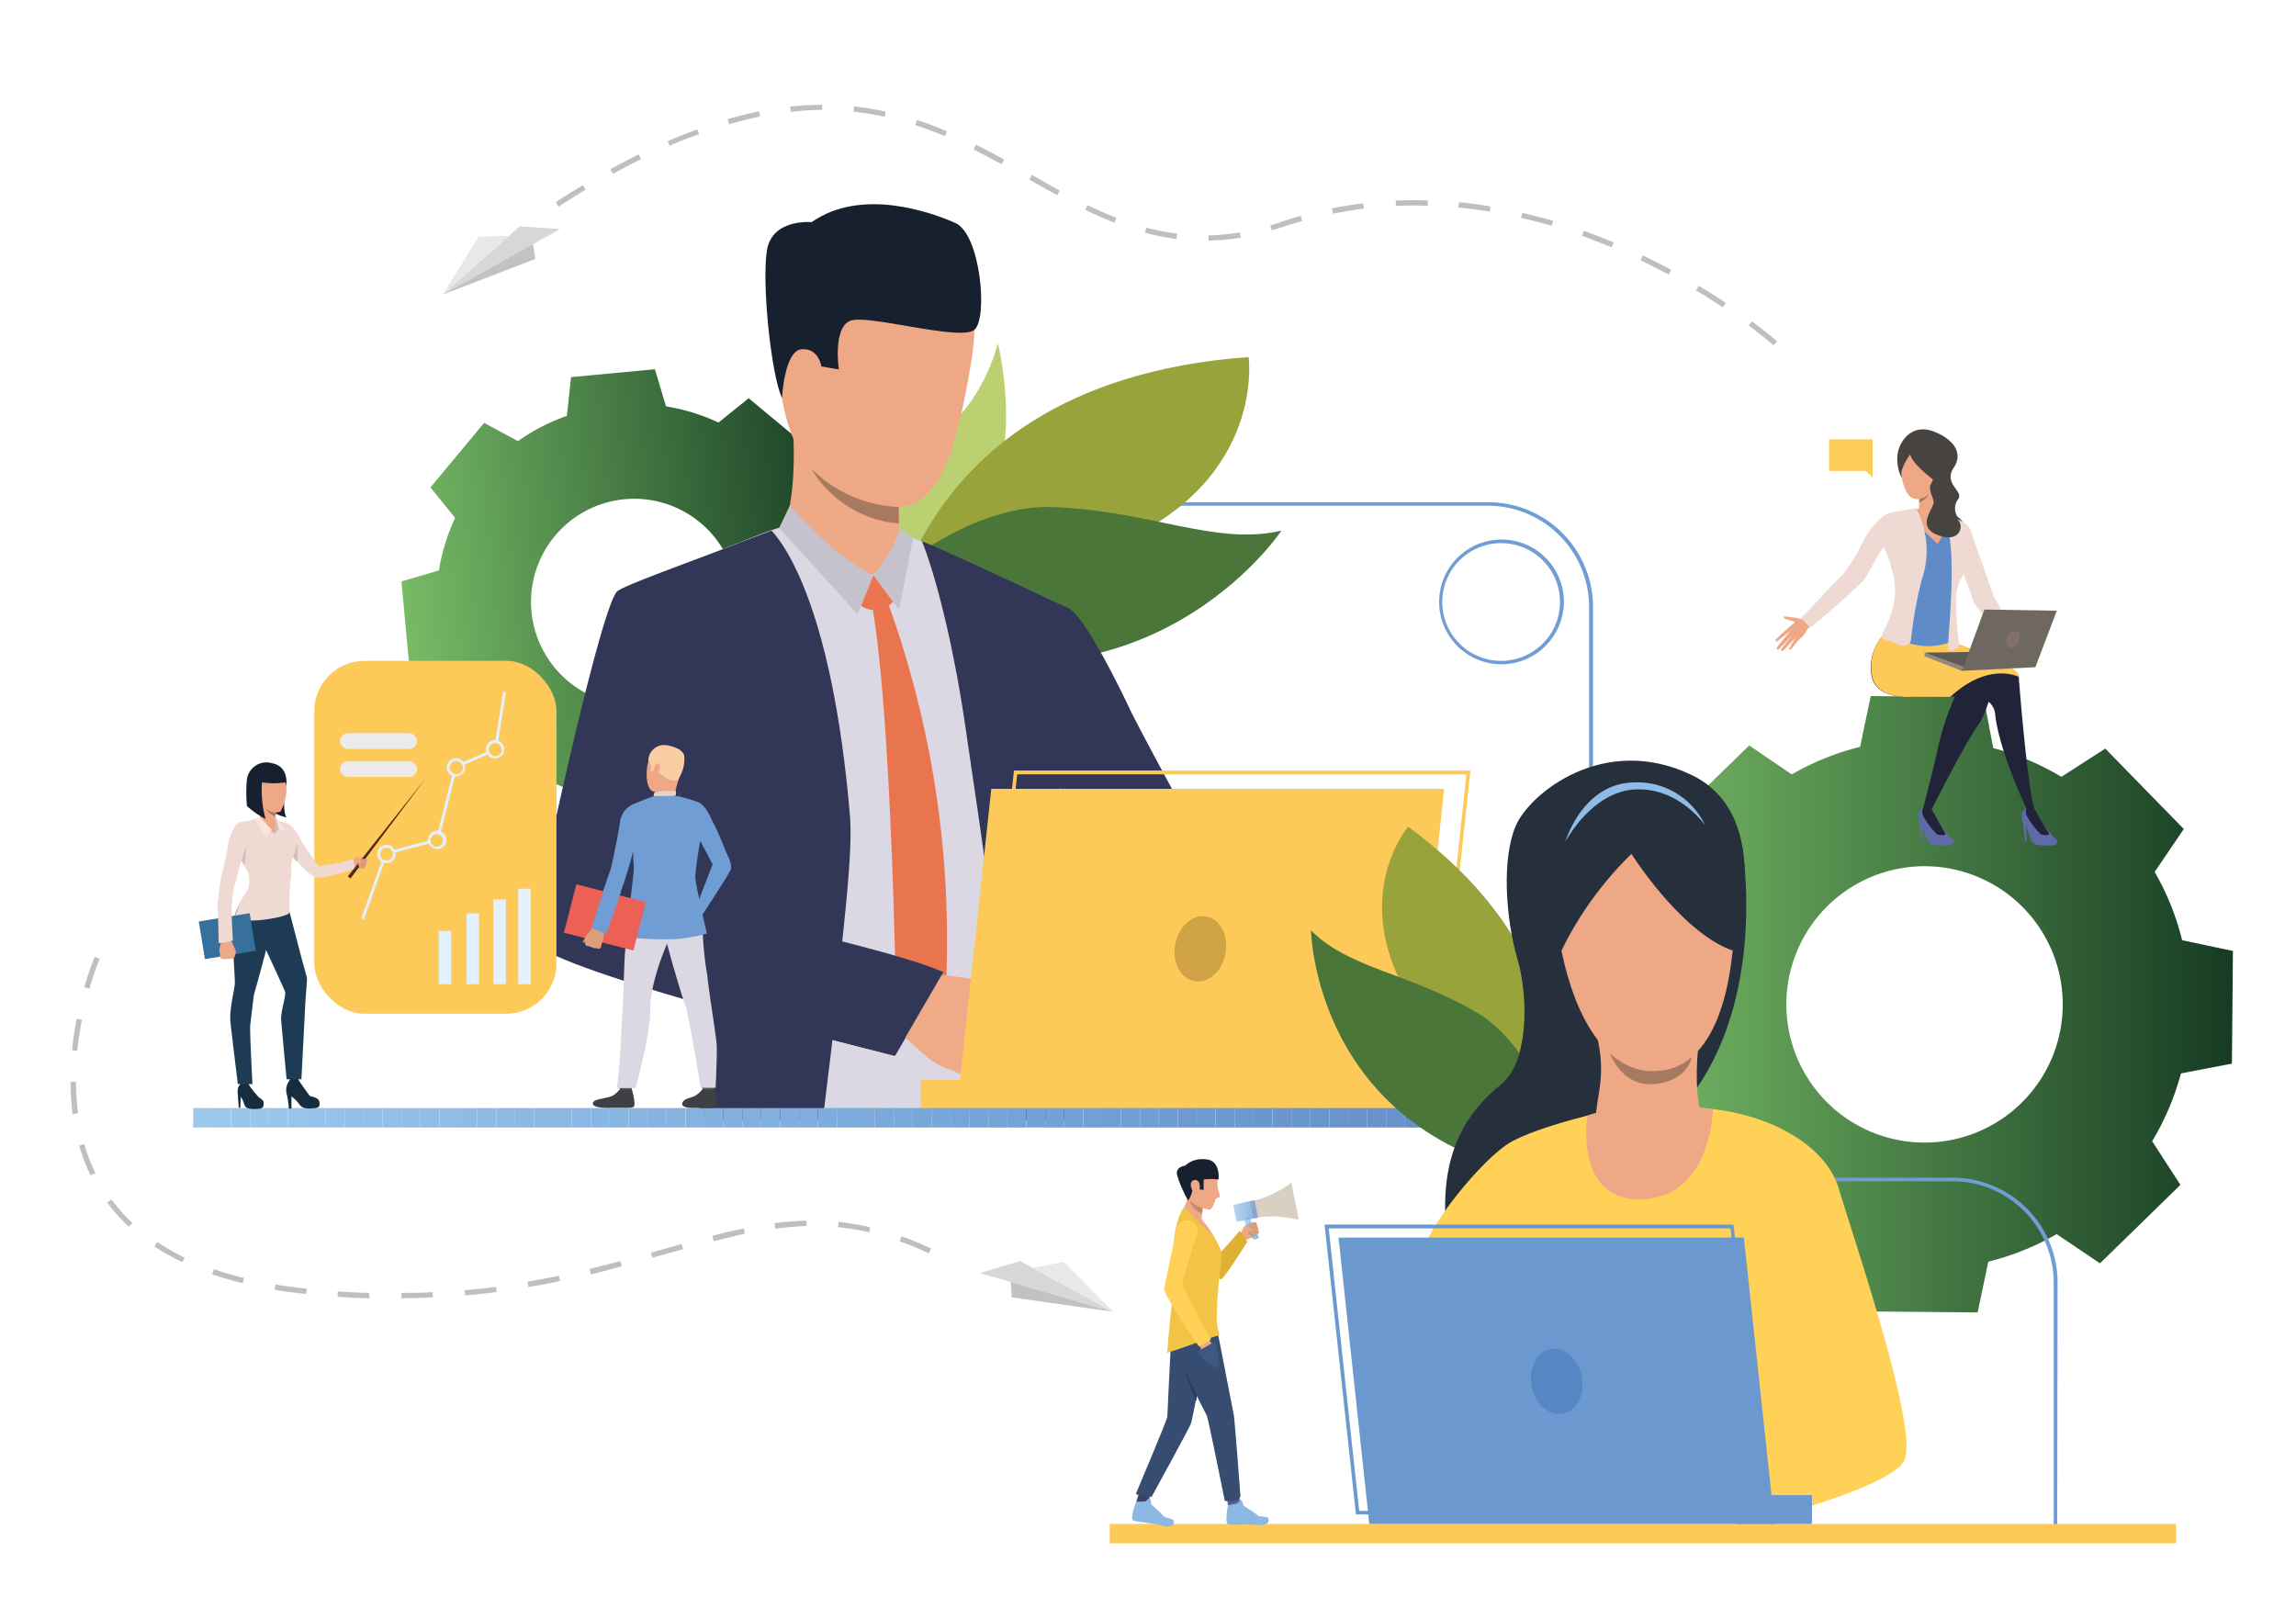 <svg  id="Capa_1" data-name="Capa 1" xmlns="http://www.w3.org/2000/svg" xmlns:xlink="http://www.w3.org/1999/xlink" viewBox="0 0 292.58 206.27"><defs><style>.cls-1{fill:none;}.cls-2{fill:url(#linear-gradient);}.cls-3{fill:url(#linear-gradient-2);}.cls-4{fill:#709dd3;}.cls-5{fill:#bbd071;}.cls-6{fill:#98a43b;}.cls-7{fill:#4a763a;}.cls-8{fill:#dbd8e3;}.cls-9{fill:#323657;}.cls-10{fill:#eea987;}.cls-11{fill:#e9754e;}.cls-12{fill:#c5c2cd;}.cls-13{fill:#efaa88;}.cls-14{fill:#eea886;}.cls-15{fill:#17202e;}.cls-16{fill:#a77961;}.cls-17{fill:#5ba3da;}.cls-18{fill:#fdc958;}.cls-19{clip-path:url(#clip-path);}.cls-20{fill:#9cc8ec;}.cls-21{fill:#9bc7ec;}.cls-22{fill:#9ac6eb;}.cls-23{fill:#99c5eb;}.cls-24{fill:#98c4ea;}.cls-25{fill:#96c2e9;}.cls-26{fill:#95c2e9;}.cls-27{fill:#94c0e8;}.cls-28{fill:#93bfe8;}.cls-29{fill:#92bfe7;}.cls-30{fill:#91bde6;}.cls-31{fill:#90bde7;}.cls-32{fill:#90bde6;}.cls-33{fill:#8fbce6;}.cls-34{fill:#8ebbe5;}.cls-35{fill:#8dbbe5;}.cls-36{fill:#8cb9e4;}.cls-37{fill:#8bb8e3;}.cls-38{fill:#8ab7e3;}.cls-39{fill:#89b6e3;}.cls-40{fill:#88b6e2;}.cls-41{fill:#87b4e1;}.cls-42{fill:#87b3e1;}.cls-43{fill:#86b3e0;}.cls-44{fill:#85b2e0;}.cls-45{fill:#84b1e0;}.cls-46{fill:#83b0df;}.cls-47{fill:#82afde;}.cls-48{fill:#82b0df;}.cls-49{fill:#81aede;}.cls-50{fill:#80addd;}.cls-51{fill:#7eacdd;}.cls-52{fill:#7caadc;}.cls-53{fill:#7baadb;}.cls-54{fill:#7aa8db;}.cls-55{fill:#79a8da;}.cls-56{fill:#79a6d9;}.cls-57{fill:#78a7d9;}.cls-58{fill:#77a5d9;}.cls-59{fill:#76a4d8;}.cls-60{fill:#75a3d7;}.cls-61{fill:#75a2d7;}.cls-62{fill:#74a2d7;}.cls-63{fill:#74a1d6;}.cls-64{fill:#73a0d5;}.cls-65{fill:#729fd5;}.cls-66{fill:#719fd5;}.cls-67{fill:#719ed4;}.cls-68{fill:#6f9cd3;}.cls-69{fill:#6e9ad2;}.cls-70{fill:#6d9ad2;}.cls-71{fill:#6c99d1;}.cls-72{fill:#6b97d0;}.cls-73{fill:#6b96cf;}.cls-74{fill:#6996cf;}.cls-75{fill:#6895ce;}.cls-76{fill:#6994ce;}.cls-77{fill:#6893cd;}.cls-78{fill:#6792cc;}.cls-79{fill:#6690cb;}.cls-80{fill:#cfa346;}.cls-81{fill:#616aa9;}.cls-82{fill:#212338;}.cls-83{fill:#464341;}.cls-84{fill:#e94847;}.cls-85{fill:#5f8cc9;}.cls-86{fill:#5f5954;}.cls-87{fill:#918880;}.cls-88{fill:#eedad3;}.cls-89{fill:#6f6861;}.cls-90{fill:#817167;}.cls-91{fill:#fdcb58;}.cls-92{fill:#d08d6c;}.cls-93{fill:#3c3f66;}.cls-94{fill:#565d96;}.cls-95{fill:#364c70;}.cls-96{fill:#deb134;}.cls-97{fill:#f2c344;}.cls-98{fill:#d9d0c4;}.cls-99{fill:#ffd257;}.cls-100{fill:#3d5881;}.cls-101{fill:#c58b71;}.cls-102{clip-path:url(#clip-path-2);}.cls-103{fill:#db9c7c;}.cls-104{clip-path:url(#clip-path-3);}.cls-105{fill:#293b57;}.cls-106{fill:#e4f1fc;}.cls-107{fill:#ebebeb;}.cls-108{fill:#162d40;}.cls-109{fill:#1d3b54;}.cls-110{fill:#d2c1bb;}.cls-111{fill:#fbe6de;}.cls-112{fill:#54281a;}.cls-113{fill:#376f9d;}.cls-114{fill:#5d554e;}.cls-115{fill:#3d4145;}.cls-116{fill:#fbcda3;}.cls-117{fill:#e3d3cc;}.cls-118{fill:#ec6055;}.cls-119{fill:#ca8463;}.cls-120{fill:#de9e7e;}.cls-121{fill:#262f3c;}.cls-122{fill:#6c98d0;}.cls-123{fill:#5786c5;}.cls-124{fill:#c1bebc;}.cls-125{fill:#d6d7d7;}.cls-126{fill:#e9e8e8;}.cls-127{fill:#c3c2c2;}</style><linearGradient id="linear-gradient" x1="205.95" y1="128.01" x2="284.54" y2="128.01" gradientUnits="userSpaceOnUse"><stop offset="0" stop-color="#78bc66"/><stop offset="1" stop-color="#163b23"/></linearGradient><linearGradient id="linear-gradient-2" x1="-174.87" y1="820.48" x2="-116.19" y2="820.48" gradientTransform="matrix(0.99, -0.1, 0.1, 0.99, 141.74, -754.38)" xlink:href="#linear-gradient"/><clipPath id="clip-path"><rect class="cls-1" x="24.62" y="141.21" width="156.84" height="2.48"/></clipPath><clipPath id="clip-path-2"><path class="cls-1" d="M160.14,157.86l.28-.13-1.24-2.61-.69.32,1,2.22A.42.42,0,0,0,160.14,157.86Z"/></clipPath><clipPath id="clip-path-3"><polygon class="cls-1" points="157.58 155.69 160.3 155.18 159.86 152.95 157.16 153.57 157.58 155.69"/></clipPath></defs><path class="cls-2" d="M274.25,145.44a33.94,33.94,0,0,0,3.67-8.64l6.49-1.25.07-7.18.06-7.18-6.47-1.37a33.4,33.4,0,0,0-3.5-8.7l3.71-5.47-5-5.12-5-5.13L262.68,99A33.25,33.25,0,0,0,254,95.34l-1.24-6.5-7.19-.06-7.18-.07-1.36,6.47a33.71,33.71,0,0,0-8.71,3.51L222.9,95l-5.13,5-5.13,5,3.61,5.53a33.94,33.94,0,0,0-3.67,8.64l-6.49,1.25-.07,7.18-.07,7.18,6.47,1.37a33.78,33.78,0,0,0,3.51,8.7l-3.71,5.47,5,5.12,5,5.13,5.54-3.61a33.25,33.25,0,0,0,8.64,3.67l1.24,6.5,7.18.06,7.19.07,1.36-6.47a33.71,33.71,0,0,0,8.71-3.51L267.6,161l5.13-5,5.12-5Zm-41.57-5.1a17.61,17.61,0,1,1,24.9.23A17.61,17.61,0,0,1,232.68,140.34Z"/><path class="cls-3" d="M103.69,87.45a25.23,25.23,0,0,0,2.07-6.7l4.72-1.42L110,74l-.5-5.34-4.91-.52a25.42,25.42,0,0,0-3.27-6.2l2.34-4.34-4.13-3.42-4.13-3.43-3.84,3.1a25.14,25.14,0,0,0-6.69-2.06l-1.42-4.73-5.34.5-5.34.5L72.24,53A25,25,0,0,0,66,56.22L61.7,53.89,58.27,58l-3.42,4.12L58,66a25.23,25.23,0,0,0-2.07,6.7L51.16,74.1l.49,5.34.5,5.34,4.91.52a25.42,25.42,0,0,0,3.27,6.2L58,95.84l4.13,3.42,4.13,3.43,3.84-3.1a25.14,25.14,0,0,0,6.69,2.06l1.42,4.73,5.34-.5,5.34-.5.52-4.91a24.75,24.75,0,0,0,6.2-3.27L100,99.54l3.42-4.13,3.42-4.13Zm-31.26-.61a13.15,13.15,0,1,1,18.51-1.73A13.15,13.15,0,0,1,72.43,86.84Z"/><path class="cls-4" d="M262.15,195.45h-.45v-32a12.92,12.92,0,0,0-12.91-12.91H215.87a13.39,13.39,0,0,1-13.37-13.36V77.36a12.92,12.92,0,0,0-12.91-12.91H105.64V64h84A13.37,13.37,0,0,1,203,77.36v59.82a12.93,12.93,0,0,0,12.92,12.91h32.92a13.37,13.37,0,0,1,13.36,13.36Z"/><path class="cls-5" d="M127.16,43.73S132.24,64,120,69.49s-9.86-4.59-9.86-4.59-5-1.39,8.61-9.11C125.21,52.15,127.16,43.73,127.16,43.73Z"/><path class="cls-6" d="M159.11,45.5s2.5,17.63-20.59,25.26-26.37,17.29-26.37,17.29S111.46,49,159.11,45.5Z"/><path class="cls-7" d="M112,80.87c-6.84-2.62,9.43-16.63,21.93-16.25s21,5,29.36,3C163.33,67.67,145.75,93.73,112,80.87Z"/><path class="cls-8" d="M135,92.57q.6-8,.83-14.93c-1.29-.68-2.83-1.47-4.06-2.06-3.82-1.82-9.15-4.27-12.56-5.84-2-.91-4-1.59-4-1.59s-13.65-1.3-14.76-1.23a34.15,34.15,0,0,0-4.3,1.46C91.39,70.22,82.06,74,80.57,75c-2.18,1.56-10,39.79-10.18,42.38S81,123.38,91,126c0,3.87-.08,9.3-.17,14.26,0,.85,0,1.68,0,2.48h43.8c-.06-.85-.11-1.69-.15-2.48,0-.11,0-.21,0-.31-.16-3.36-.82-9.37-.65-15.23,0,0-.11-6.17.51-8.83C134.33,104.19,135,92.57,135,92.57ZM79.51,115.05c.07-5,6.7-14.24,6.7-14.24a1.63,1.63,0,0,1,.31-.11l.34,0,1-1c.25.88,2.44,13.39,3,20.66C84.65,119.12,79.47,117.42,79.51,115.05Z"/><path class="cls-9" d="M135.85,140.29c-.28-2.08-.56-4.15-.8-6.18,0,0,0,0,0,0-.08-.67-.16-1.34-.23-2a.37.37,0,0,1,0-.11c-.32-2.79-.59-5.47-.78-7.93a24.62,24.62,0,0,1,.24-5.51C135,106,135.4,92.75,135.4,92.75c.4-5.42.63-10.48.79-15.2,0,0-17.15-8.1-18.7-8.56,0,0,3.25,7.63,5.69,24.7.94,6.55,2.67,17.59,3.93,28.85h0c.69,6.08,2,12.27,2.94,17.75.15.85.29,1.67.42,2.48h5.74Z"/><path class="cls-9" d="M107.31,120.13c.68-6.35,1.29-12.68,1-16.15-2.36-27.89-9-35.28-10-36.36-.75.29-3.61,1.36-4.44,1.69-4.58,1.81-13.91,5.11-15.16,6-2.18,1.56-10.77,41.64-11,44.23-.18,1.75,11,5.41,22.48,8.68-.11,3.14.19,7.56-.85,12.18a10.18,10.18,0,0,0-.5,2.43l16-.07.3-2.48c.3-2.49.62-5,.94-7.76,4.78,1.24,8,2,8,2s4.49-7.59,5.8-10.67C120,123.37,114.24,122,107.31,120.13Zm-20.62-9.6c-.15-5.71-.13-9.7-.13-9.7a129.48,129.48,0,0,1,2,13.11C86.28,112.77,86.72,111.68,86.69,110.53Z"/><path class="cls-10" d="M99.81,67.35s1.74-3.28,1.26-12.59c-.14-2.58,13.55,6.12,13.55,6.12s0,.89-.07,2.09c0,.5,0,1,0,1.61V65c0,.26,0,.51,0,.76s0,.62,0,.92,0,.65.07.94a8.43,8.43,0,0,0,.5,1.83C115.77,70.94,104.94,71,99.81,67.35Z"/><path class="cls-11" d="M111.29,73.28l2.52,3.39a3.06,3.06,0,0,1-4.1.52Z"/><path class="cls-11" d="M113.14,76.8a126.2,126.2,0,0,1,7.27,51.25l-2.92,5.29-3.29-4.5s-.53-38.08-3.15-52.13Z"/><path class="cls-10" d="M114,70.12l-2.7,3.16s-4.34-.84-5.61-3.11S114,70.12,114,70.12Z"/><path class="cls-12" d="M114.61,67.35s-.32,2.41-3.32,5.93l3.28,4.41,1.78-9.15Z"/><path class="cls-12" d="M100.64,64.45s6.26,7.09,10.65,8.83l-2,5-10-11Z"/><path class="cls-9" d="M165.08,128.6s-8.32-8.07-13.78-9.41c-2.52-.62-5.85-4.11-9-8.2-1.05-1.35-2.07-2.76-3-4.16h0c-3.87-5.59-6.91-10.95-6.91-10.95s-11.45-13.42-2.26-19.4c0,0,3.94-.09,6.1,1.08s6.95,11.1,7.76,12.85,9.5,18,10.09,18.37a23.5,23.5,0,0,0,5,3.58c4.26,2.3,11,9,11,9Z"/><path class="cls-13" d="M125.14,137.94a5.25,5.25,0,0,1-1.66-.32s-.87-.56-1.51-.91a5,5,0,0,0-.51-.26,9.7,9.7,0,0,1-2.8-1.33C117.57,134.28,114,131,114,131l2.31-3.55,1.06-3.51s8.32.83,9.43,1.49c.1.07.21.13.3.2a12.54,12.54,0,0,1,1.7,1.9c.15.15,1.6,1.7,1.52,2.33a2.08,2.08,0,0,1-1.08,1.7,5,5,0,0,1-1.17,2.45,3.07,3.07,0,0,1-1.59,2.21S126.08,137.75,125.14,137.94Z"/><path class="cls-14" d="M111.9,30.72s15-3.62,11.86,15.41S117,66.7,107.83,62.91s-8.52-16-9.06-21.92S107.09,31,111.9,30.72Z"/><path class="cls-14" d="M104,43.9c-.22-1.67-3.54-2.24-3.77.28s1.6,6.89,2.85,6.44S104.31,46.21,104,43.9Z"/><path class="cls-15" d="M99.65,50.71s.3-6,2.48-6.2,2.55,2.19,2.55,2.19l2.21.38s-.77-5.23,1.4-6.18,14.17,2.68,15.9,1.11.74-12.18-2.44-13.59-12-4.54-18.32-.11c0,0-5-.49-5.69,3.55S98.24,47.74,99.65,50.71Z"/><path class="cls-9" d="M120.21,123.89,114,134.56s-16.44-4.23-20.27-5.31l8.76-10.44S115.42,121.76,120.21,123.89Z"/><path class="cls-16" d="M114.57,66.72h0a14.38,14.38,0,0,1-11.19-7,16.7,16.7,0,0,0,11.14,4.89V65c0,.26,0,.51,0,.76S114.55,66.42,114.57,66.72Z"/><path class="cls-17" d="M225.9,161.29a2.47,2.47,0,0,0-1.93-1,2.45,2.45,0,0,0-2.36,1.66h0a2.69,2.69,0,0,0-.13.76,2.53,2.53,0,0,0,.15.87,2.46,2.46,0,0,0,.8,1.1,2.41,2.41,0,0,0,1.28.5h.36a2.73,2.73,0,0,0,.7-.15,2.45,2.45,0,0,0,1.13-3.78Zm-1.34,3.21h0a1.78,1.78,0,0,1-.52.1h-.13a2.09,2.09,0,0,1-.5-.08,1.9,1.9,0,0,1-.6-.31,1.37,1.37,0,0,1-.18-.16,1.79,1.79,0,0,1-.53-1.32,2.33,2.33,0,0,1,0-.38c0-.06,0-.12.05-.18a1.85,1.85,0,0,1,3.21-.53,1.81,1.81,0,0,1,.37,1.14A1.85,1.85,0,0,1,224.56,164.5Z"/><path class="cls-14" d="M131.87,115.13c9.35,9.62,21.69,21.73,21.69,21.73l4.83-9.16s-11-12.85-18.4-21.43A15.61,15.61,0,0,0,131.87,115.13Z"/><path class="cls-14" d="M126.1,128.06a28,28,0,0,1,3.18,1.76c.65.54,3.31,2.53,4,3s-1,1.81-5.73-.26S126.1,128.06,126.1,128.06Z"/><polygon class="cls-18" points="126.32 100.53 121.94 141.3 179.65 141.3 184.03 100.53 126.32 100.53"/><path class="cls-18" d="M182.94,139.42H124.78l4.43-41.22h58.17ZM125.28,139h57.26l4.33-40.32H129.62Z"/><rect class="cls-18" x="117.35" y="137.63" width="9.64" height="3.67" transform="translate(244.33 278.93) rotate(180)"/><g class="cls-19"><rect class="cls-20" x="24.62" y="141.21" width="2.41" height="2.48"/><rect class="cls-21" x="27.03" y="141.21" width="2.41" height="2.48"/><rect class="cls-22" x="29.45" y="141.21" width="2.41" height="2.48"/><rect class="cls-22" x="31.86" y="141.21" width="2.41" height="2.48"/><rect class="cls-23" x="34.27" y="141.21" width="2.41" height="2.48"/><rect class="cls-24" x="36.68" y="141.21" width="2.41" height="2.48"/><rect class="cls-25" x="39.1" y="141.21" width="2.41" height="2.48"/><rect class="cls-26" x="41.51" y="141.21" width="2.41" height="2.48"/><rect class="cls-27" x="43.92" y="141.21" width="2.41" height="2.48"/><rect class="cls-28" x="46.34" y="141.21" width="2.41" height="2.48"/><rect class="cls-29" x="48.75" y="141.21" width="2.41" height="2.48"/><rect class="cls-30" x="51.16" y="141.21" width="2.41" height="2.48"/><rect class="cls-31" x="53.57" y="141.21" width="2.41" height="2.48"/><rect class="cls-32" x="55.99" y="141.21" width="2.41" height="2.48"/><rect class="cls-33" x="58.4" y="141.21" width="2.41" height="2.48"/><rect class="cls-34" x="60.81" y="141.21" width="2.41" height="2.48"/><rect class="cls-35" x="63.23" y="141.21" width="2.41" height="2.48"/><rect class="cls-36" x="65.64" y="141.21" width="2.41" height="2.48"/><rect class="cls-36" x="68.05" y="141.21" width="2.41" height="2.48"/><rect class="cls-37" x="70.46" y="141.21" width="2.41" height="2.48"/><rect class="cls-38" x="72.88" y="141.21" width="2.41" height="2.48"/><rect class="cls-39" x="75.29" y="141.21" width="2.41" height="2.48"/><rect class="cls-40" x="77.7" y="141.21" width="2.41" height="2.48"/><rect class="cls-41" x="80.12" y="141.21" width="2.41" height="2.48"/><rect class="cls-42" x="82.53" y="141.21" width="2.41" height="2.48"/><rect class="cls-43" x="84.94" y="141.21" width="2.41" height="2.48"/><rect class="cls-44" x="87.36" y="141.21" width="2.41" height="2.48"/><rect class="cls-45" x="89.77" y="141.21" width="2.41" height="2.48"/><rect class="cls-46" x="92.18" y="141.21" width="2.41" height="2.48"/><rect class="cls-47" x="94.59" y="141.21" width="2.41" height="2.48"/><rect class="cls-48" x="97.01" y="141.21" width="2.41" height="2.48"/><rect class="cls-49" x="99.42" y="141.21" width="2.41" height="2.48"/><rect class="cls-50" x="101.83" y="141.21" width="2.41" height="2.48"/><rect class="cls-51" x="104.25" y="141.21" width="2.41" height="2.48"/><rect class="cls-52" x="106.66" y="141.21" width="2.41" height="2.48"/><rect class="cls-53" x="109.07" y="141.21" width="2.41" height="2.48"/><rect class="cls-54" x="111.48" y="141.21" width="2.41" height="2.48"/><rect class="cls-55" x="113.9" y="141.21" width="2.41" height="2.48"/><rect class="cls-56" x="116.31" y="141.21" width="2.41" height="2.48"/><rect class="cls-57" x="118.72" y="141.21" width="2.41" height="2.48"/><rect class="cls-58" x="121.14" y="141.21" width="2.41" height="2.48"/><rect class="cls-59" x="123.55" y="141.21" width="2.41" height="2.48"/><rect class="cls-60" x="125.96" y="141.21" width="2.41" height="2.48"/><rect class="cls-61" x="128.37" y="141.21" width="2.41" height="2.48"/><rect class="cls-62" x="130.79" y="141.21" width="2.41" height="2.48"/><rect class="cls-63" x="133.2" y="141.21" width="2.41" height="2.48"/><rect class="cls-64" x="135.61" y="141.21" width="2.41" height="2.48"/><rect class="cls-65" x="138.03" y="141.21" width="2.41" height="2.48"/><rect class="cls-66" x="140.44" y="141.21" width="2.41" height="2.48"/><rect class="cls-67" x="142.85" y="141.21" width="2.41" height="2.48"/><rect class="cls-4" x="145.26" y="141.21" width="2.41" height="2.48"/><rect class="cls-68" x="147.68" y="141.21" width="2.41" height="2.48"/><rect class="cls-69" x="150.09" y="141.21" width="2.41" height="2.48"/><rect class="cls-70" x="152.5" y="141.21" width="2.41" height="2.48"/><rect class="cls-71" x="154.92" y="141.21" width="2.41" height="2.48"/><rect class="cls-71" x="157.33" y="141.21" width="2.41" height="2.48"/><rect class="cls-72" x="159.74" y="141.21" width="2.41" height="2.48"/><rect class="cls-73" x="162.16" y="141.21" width="2.41" height="2.48"/><rect class="cls-74" x="164.57" y="141.21" width="2.41" height="2.48"/><rect class="cls-75" x="166.98" y="141.21" width="2.41" height="2.48"/><rect class="cls-76" x="169.39" y="141.21" width="2.41" height="2.48"/><rect class="cls-77" x="171.81" y="141.21" width="2.41" height="2.48"/><rect class="cls-77" x="174.22" y="141.21" width="2.41" height="2.48"/><rect class="cls-78" x="176.63" y="141.21" width="2.41" height="2.48"/><rect class="cls-79" x="179.05" y="141.21" width="2.41" height="2.48"/></g><rect class="cls-18" x="141.41" y="194.21" width="135.89" height="2.48"/><path class="cls-80" d="M149.78,120.26c-.46,2.27.6,4.4,2.37,4.77s3.58-1.19,4-3.46-.59-4.4-2.36-4.76S150.24,118,149.78,120.26Z"/><path class="cls-81" d="M259.84,104.1a14.52,14.52,0,0,0,1.9,2.63c.76.5.28,1-.08,1s-2.21.14-2.62-.32-.61-1.85-1-2.22-.77-1.8.19-2.15S259.84,104.1,259.84,104.1Z"/><path class="cls-82" d="M259.27,103.11s1.52,2.64,1.79,3-.5.39-1,.21a9.2,9.2,0,0,1-1.82-2.43,1.26,1.26,0,0,1,0-.88Z"/><polygon class="cls-81" points="257.72 104.53 258.07 107.24 258.26 107.25 258.2 105.3 257.72 104.53"/><path class="cls-81" d="M246.64,104.1a14,14,0,0,0,1.9,2.63c.76.5.28,1-.08,1s-2.21.14-2.62-.32-.61-1.85-1-2.22-.78-1.84.18-2.15S246.64,104.1,246.64,104.1Z"/><path class="cls-82" d="M246.15,103.12s1.44,2.63,1.7,3-.49.39-1,.21a9.2,9.2,0,0,1-1.82-2.43,1.29,1.29,0,0,1,0-.88Z"/><polygon class="cls-81" points="244.52 104.53 244.88 107.24 245.06 107.25 245 105.3 244.52 104.53"/><path class="cls-82" d="M240.74,83.57l12,5.49a2.3,2.3,0,0,1,1.5,1.93c.47,4.66,4,12.05,4,12.05,1.11.55,1,.07,1,.07-.71-2.26-1.57-11.59-1.87-15.34-.07-.79-.11-1.33-.11-1.51s-.14-.27-.36-.45c-1.66-1.34-8.46-4.12-8.46-4.12C243.37,81.56,240.74,83.57,240.74,83.57Z"/><path class="cls-82" d="M238.47,85.92c.37,3.26,5,2.89,5,2.89h5.63a35,35,0,0,0-2.05,6.07c-.61,2.94-2,8.16-2,8.16s.1.18,1.12.08c0,0,4.42-8.82,6.11-11a14.88,14.88,0,0,0,1.59-4.61c.06-.52,0-.92-.17-1.08a12.19,12.19,0,0,0-1.25-.85,27.57,27.57,0,0,0-6.53-3.21c-2.29-.52-5.9-1.48-5.9-1.48A6.19,6.19,0,0,0,238.47,85.92Z"/><path class="cls-83" d="M242.3,60.84a5.25,5.25,0,0,1-.43-3.3c.41-1.71,2-3.41,4.31-2.63s4.19,2.58,2.8,4.66,1.25,3,.58,4a1.93,1.93,0,0,0-.13,2.26,2.64,2.64,0,0,1,1.1,2c-.1,1-4.49-2.83-4.49-2.83S243.65,60.22,242.3,60.84Z"/><path class="cls-84" d="M249.36,81.3S249,83,240,80.86C240,80.86,243,79.86,249.36,81.3Z"/><path class="cls-85" d="M239.91,81.33l-.42.8,9.87.29a19.06,19.06,0,0,1-.26-5.89c.11-2.19,1.32-3.71,1.19-5.92l1.41.22c-1-2.84-1.33-4.24-4.43-5.34a5.85,5.85,0,0,0-2.76-.33c-3.59.29-4.67.34-6.43,3.58,2.76.44,2.31,1.43,3.14,4.18a9.86,9.86,0,0,1,.62,4.23C241.62,78.54,239.91,80.07,239.91,81.33Z"/><path class="cls-14" d="M245.63,66.18c-1.46-.28-1.15-1.09-1.15-1.09a10,10,0,0,0,.09-1c0-.15,0-.31,0-.47a5.69,5.69,0,0,0,0-.72c-.12-1,2.67-.4,2.67-.4a6.71,6.71,0,0,0,.22,2.59C247.81,65.65,247.1,66.46,245.63,66.18Z"/><path class="cls-14" d="M242.83,65.08a45.53,45.53,0,0,0,4.06,4.21s1.26-1.13.48-4.13C247.37,65.16,245.94,64.44,242.83,65.08Z"/><path class="cls-14" d="M242.91,56.86a6.68,6.68,0,0,0,0,5.77c1.53,2.8,4.52-1.23,4.72-1.7s1.22-3.14-.83-4S243.35,56.05,242.91,56.86Z"/><path class="cls-83" d="M243.43,57.91a6.71,6.71,0,0,0-1.19,2.42,5.52,5.52,0,0,1,.77-3.81c1.19-1.87,4.22-.09,4.63.66s1.59,1.4-.41,4.6C247.23,61.78,243.64,59.28,243.43,57.91Z"/><path class="cls-16" d="M245.88,62.92a2.86,2.86,0,0,1-1.31,1.13c0-.15,0-.31,0-.47A2.52,2.52,0,0,0,245.88,62.92Z"/><path class="cls-14" d="M230.35,78.67s-.73.32-1.08.18a3.18,3.18,0,0,0-1.05-.18c-.23,0-.93-.25-.92,0s1.15.47,1.38.56-.7.6-.78.82,1,1.72,1.55,1.29.91-1.27,1-1.32a3.69,3.69,0,0,0,.44-.29Z"/><path class="cls-14" d="M228,79.94a15.72,15.72,0,0,0-1.74,1.61c0,.2.06.28.23.16l1.7-1.33s-1.72,2-1.78,2.18.13.27.23.21,1.92-2,1.92-2-1.6,1.89-1.61,2a.19.19,0,0,0,.32.12l1.72-1.8a9.74,9.74,0,0,0-1,1.58c0,.08.18.24.44-.14s1-1.23,1-1.23Z"/><path class="cls-18" d="M248.53,88.81h-5s-4.65.37-5-2.89A6.19,6.19,0,0,1,240,80.86s2.45.65,4.59,1.17a16.46,16.46,0,0,1,3.88-.34s9.09,3,8.82,4.59C257.29,86.28,253.48,84.24,248.53,88.81Z"/><polygon class="cls-86" points="245.25 83.17 254.87 83.03 250.01 85.49 245.25 83.17"/><path class="cls-85" d="M248.24,81.94a8.22,8.22,0,0,1-4.82.08l-.12-1,5.46.3Z"/><polygon class="cls-87" points="250.01 85.49 245.25 83.65 245.25 83.17 250.39 85.02 250.01 85.49"/><path class="cls-88" d="M248.2,82.4a.48.48,0,0,0,.67.47l.55-.24a.4.4,0,0,0,.24-.43c-.23-1.45-.73-7.12,0-8.09a3.32,3.32,0,0,0,.53-1c.48,1.24,1.08,2.84,1.32,3.7l4.54,6,1.53.38a50.77,50.77,0,0,0-3.43-7c-.3-.8-1.15-3.22-1.91-5.37-.47-1.36-.91-2.62-1.15-3.29a1.57,1.57,0,0,0-.66-.82c-.71-.42-1.88-1.08-2.94-1.6h0l-.1,0h0c2,3.06,1.23,11.7.83,17.23Z"/><path class="cls-88" d="M240.7,65.42c-.65.1-2.26,1.66-3.11,3.23a24,24,0,0,1-2.71,4.52c-1.36,1.23-5.19,5.61-5.37,5.5A11.73,11.73,0,0,0,230.7,80c.07,0,6.28-5.35,6.88-6.17s2.08-4,2.53-4h0a25.92,25.92,0,0,1,1.1,3l0,.08a9.75,9.75,0,0,1,.13,4,13.76,13.76,0,0,1-1.49,3.85.62.62,0,0,0,0,.46h0a.35.35,0,0,0,.17.2l1.82.67.43.16a.92.92,0,0,0,.87-.12.91.91,0,0,0,.38-.63,56,56,0,0,1,1.33-7.51,11.4,11.4,0,0,0-.7-9.23A34.33,34.33,0,0,0,240.7,65.42Z"/><polygon class="cls-89" points="250.01 85.49 252.87 77.68 262.1 77.83 259.37 85.03 250.01 85.49"/><path class="cls-90" d="M255.82,81.14a1,1,0,0,0,.19,1.37c.39.19.93-.11,1.21-.67s.2-1.18-.19-1.37S256.11,80.57,255.82,81.14Z"/><path class="cls-83" d="M246.1,59.81a1.66,1.66,0,0,1,.05,1.71c-.55.79.13,1.57.25,2.41s-2.28,3.07.39,4.2,3.51-.74,2.83-1.76a5.78,5.78,0,0,1-1.22-3.31C248.35,61.61,247.87,59.34,246.1,59.81Z"/><polygon class="cls-91" points="233.07 55.99 238.63 55.99 238.63 60.02 238.63 60.87 237.78 60.02 233.07 60.02 233.07 55.99"/><path class="cls-5" d="M201.85,117.85s-12.12,11.54-6.22,20.52,8.65,1.11,8.65,1.11,4,1.21-1.93-9.87C199.56,124.39,201.85,117.85,201.85,117.85Z"/><path class="cls-6" d="M179.44,105.34s-9.26,10.89,3.12,26,10.46,23,10.46,23S210.25,128.13,179.44,105.34Z"/><path class="cls-7" d="M195.81,149.78c5.76,1.17,1.1-15.58-7.54-20.69s-16.37-5.61-21.21-10.53C167.06,118.56,167.44,144,195.81,149.78Z"/><path class="cls-14" d="M158.16,157.13l.31-.75a1.7,1.7,0,0,1,.6-.42,2,2,0,0,1,.85-.21.31.31,0,0,1,.19.17.56.56,0,0,1,0,.29.35.35,0,0,1,.12.32.31.31,0,0,1,.07.34s.14.13.07.27a3.55,3.55,0,0,0-.33.25,4.78,4.78,0,0,1-1.2.6S158.28,158,158.16,157.13Z"/><path class="cls-92" d="M159.1,156.77a2.22,2.22,0,0,1,0,.46c-.05.1.71.32.71.32S159.53,156.78,159.1,156.77Z"/><polygon class="cls-93" points="144.79 191.41 145.12 190.37 146.54 190.59 146.33 191.53 144.79 191.41"/><polygon class="cls-94" points="156.4 191.28 156.48 191.86 158.03 191.6 157.95 190.74 156.4 191.28"/><path class="cls-95" d="M153,175.22s-.23,1.24-.49,2.62c-.05.25-.1.49-.14.73-.26,1.33-.52,2.62-.62,2.88-.22.6-5,9.31-5,9.31s-1.94-.15-2-.4c0,0,4-9.45,4-9.8s.49-10,.49-10S152.94,174.66,153,175.22Z"/><path class="cls-95" d="M155.21,170s1.86,9.52,2,10.24.86,10.48.86,10.48-.42.86-2,.54c0,0-2.1-10.48-2.28-10.83-.69-1.36-4.06-8-4.39-8.9a5.57,5.57,0,0,1-.23-2S151.74,168.06,155.21,170Z"/><path class="cls-96" d="M154.43,157.65s.82,2,1,2,2.55-2.81,2.55-2.81,1.07,1.34.93,1.49-3,4.82-3.35,4.73-2.08-2.89-2.08-2.89S153.4,158,154.43,157.65Z"/><path class="cls-97" d="M150.94,153.77a33.74,33.74,0,0,1,2.7,2.26c.59.64,2.2,3.3,2.08,4.09a56.76,56.76,0,0,0-.67,7.77c0,1.82.57,2.29.21,2.32s-5.74,2-6.53,2.19c0,0,.52-6.41.78-7.16S148.68,156.75,150.94,153.77Z"/><path class="cls-98" d="M164.56,150.71l.47,2.38.48,2.39a13.15,13.15,0,0,0-5.8-.23l-.21-1.06-.21-1.06A13.13,13.13,0,0,0,164.56,150.71Z"/><path class="cls-36" d="M156.48,191.86s1.17-.23,1.21-.26.3-.5.48-.42.18.64.36.74,1.57,1,1.74,1.21,1.23.07,1.35.37.14,1-1.44.84-3.39.09-3.73-.1S156.37,192.31,156.48,191.86Z"/><path class="cls-36" d="M144.77,191.38s1.19,0,1.24-.06.36-.45.53-.34.08.67.24.79,1.39,1.28,1.53,1.47,1.2.27,1.27.58,0,1-1.56.6-3.35-.45-3.66-.69S144.59,191.81,144.77,191.38Z"/><path class="cls-10" d="M154,170.42s.14.58.37.7-1.07,1.37-1.07,1.37a9.85,9.85,0,0,1-.51-1.27A8.14,8.14,0,0,1,154,170.42Z"/><path class="cls-99" d="M150,156.28s-1.52,7.21-1.65,7.95,4.45,7.38,4.45,7.38l1.52-.9s-3.68-6.7-3.68-7,1.77-6.12,1.77-6.12a1.37,1.37,0,1,0-2.41-1.3Z"/><path class="cls-100" d="M154.92,170.92a24.82,24.82,0,0,1,.46,3.2c0,.75-2.83-1.18-2.69-1.93Z"/><path class="cls-14" d="M150.94,153.77s3.85,4.21,3.62,3.74c-.85-1.66-1.44-1.94-1.43-2.25s.11-.93.12-1.16c0-.45.06-.8.06-.8s-1.91-2.69-1.82-1.77A5.61,5.61,0,0,1,150.94,153.77Z"/><path class="cls-14" d="M154.61,148.82a9.93,9.93,0,0,1,.54,1.53,5.89,5.89,0,0,0,0,.85c0,.35.33,1.08.3,1.28s-.56.11-.63.52-.44,1.15-.63,1.17a4.56,4.56,0,0,1-2.41-1.09c-.12-.38-.78-2.51-1-2.92s3.22-2.62,3.53-2Z"/><path class="cls-15" d="M150,149.74c-.24-1.05,1-1.18,1-1.18a3.29,3.29,0,0,1,2.68-.81c1.89.11,1.6,2.57,1.6,2.57a6.81,6.81,0,0,0-1.88,0,9,9,0,0,0,0,1.31l-.71-.06s.08-.94-.26-1-.46,2-1.09,2.42a.73.73,0,0,0-.09-.28h0a8.38,8.38,0,0,1-.5-1A11.91,11.91,0,0,1,150,149.74Z"/><path class="cls-14" d="M152.82,150.77a.54.54,0,0,0-.89-.25c-.45.33,0,1.54.46,1.53S153,151.39,152.82,150.77Z"/><path class="cls-101" d="M151.65,152.74a1.49,1.49,0,0,0,.2.47,4,4,0,0,0,1.41.74l-.07.75S151.57,154.07,151.65,152.74Z"/><g class="cls-102"><rect class="cls-20" x="158.49" y="155.12" width="0.03" height="2.86"/><rect class="cls-21" x="158.52" y="155.12" width="0.03" height="2.86"/><rect class="cls-22" x="158.55" y="155.12" width="0.03" height="2.86"/><rect class="cls-22" x="158.58" y="155.12" width="0.03" height="2.86"/><rect class="cls-23" x="158.61" y="155.12" width="0.03" height="2.86"/><rect class="cls-24" x="158.64" y="155.12" width="0.03" height="2.86"/><rect class="cls-25" x="158.67" y="155.12" width="0.03" height="2.86"/><rect class="cls-26" x="158.7" y="155.12" width="0.03" height="2.86"/><rect class="cls-27" x="158.73" y="155.12" width="0.03" height="2.86"/><rect class="cls-28" x="158.76" y="155.12" width="0.03" height="2.86"/><rect class="cls-29" x="158.79" y="155.12" width="0.03" height="2.86"/><rect class="cls-30" x="158.82" y="155.12" width="0.03" height="2.86"/><rect class="cls-31" x="158.85" y="155.12" width="0.03" height="2.86"/><rect class="cls-32" x="158.88" y="155.12" width="0.03" height="2.86"/><rect class="cls-33" x="158.91" y="155.12" width="0.03" height="2.86"/><rect class="cls-34" x="158.94" y="155.12" width="0.03" height="2.86"/><rect class="cls-35" x="158.97" y="155.12" width="0.03" height="2.86"/><rect class="cls-36" x="159" y="155.12" width="0.03" height="2.86"/><rect class="cls-36" x="159.02" y="155.12" width="0.03" height="2.86"/><rect class="cls-37" x="159.05" y="155.12" width="0.03" height="2.86"/><rect class="cls-38" x="159.08" y="155.12" width="0.03" height="2.86"/><rect class="cls-39" x="159.11" y="155.12" width="0.03" height="2.86"/><rect class="cls-40" x="159.14" y="155.12" width="0.03" height="2.86"/><rect class="cls-41" x="159.17" y="155.12" width="0.03" height="2.86"/><rect class="cls-42" x="159.2" y="155.12" width="0.03" height="2.86"/><rect class="cls-43" x="159.23" y="155.12" width="0.03" height="2.86"/><rect class="cls-44" x="159.26" y="155.12" width="0.03" height="2.86"/><rect class="cls-45" x="159.29" y="155.12" width="0.03" height="2.86"/><rect class="cls-46" x="159.32" y="155.12" width="0.03" height="2.86"/><rect class="cls-47" x="159.35" y="155.12" width="0.03" height="2.86"/><rect class="cls-48" x="159.38" y="155.12" width="0.03" height="2.86"/><rect class="cls-49" x="159.41" y="155.12" width="0.03" height="2.86"/><rect class="cls-50" x="159.44" y="155.12" width="0.03" height="2.86"/><rect class="cls-51" x="159.47" y="155.12" width="0.03" height="2.86"/><rect class="cls-52" x="159.5" y="155.12" width="0.03" height="2.86"/><rect class="cls-53" x="159.53" y="155.12" width="0.03" height="2.86"/><rect class="cls-54" x="159.56" y="155.12" width="0.03" height="2.86"/><rect class="cls-55" x="159.59" y="155.12" width="0.03" height="2.86"/><rect class="cls-56" x="159.62" y="155.12" width="0.03" height="2.86"/><rect class="cls-57" x="159.65" y="155.12" width="0.03" height="2.86"/><rect class="cls-58" x="159.68" y="155.12" width="0.03" height="2.86"/><rect class="cls-59" x="159.71" y="155.12" width="0.03" height="2.86"/><rect class="cls-60" x="159.73" y="155.12" width="0.03" height="2.86"/><rect class="cls-61" x="159.76" y="155.12" width="0.03" height="2.86"/><rect class="cls-62" x="159.79" y="155.12" width="0.03" height="2.86"/><rect class="cls-63" x="159.82" y="155.12" width="0.03" height="2.86"/><rect class="cls-64" x="159.85" y="155.12" width="0.03" height="2.86"/><rect class="cls-65" x="159.88" y="155.12" width="0.03" height="2.86"/><rect class="cls-66" x="159.91" y="155.12" width="0.03" height="2.86"/><rect class="cls-67" x="159.94" y="155.12" width="0.03" height="2.86"/><rect class="cls-4" x="159.97" y="155.12" width="0.03" height="2.86"/><rect class="cls-68" x="160" y="155.12" width="0.03" height="2.86"/><rect class="cls-69" x="160.03" y="155.12" width="0.03" height="2.86"/><rect class="cls-70" x="160.06" y="155.12" width="0.03" height="2.86"/><rect class="cls-71" x="160.09" y="155.12" width="0.03" height="2.86"/><rect class="cls-71" x="160.12" y="155.12" width="0.03" height="2.86"/><rect class="cls-72" x="160.15" y="155.12" width="0.03" height="2.86"/><rect class="cls-73" x="160.18" y="155.12" width="0.03" height="2.86"/><rect class="cls-74" x="160.21" y="155.12" width="0.03" height="2.86"/><rect class="cls-75" x="160.24" y="155.12" width="0.03" height="2.86"/><rect class="cls-76" x="160.27" y="155.12" width="0.03" height="2.86"/><rect class="cls-77" x="160.3" y="155.12" width="0.03" height="2.86"/><rect class="cls-77" x="160.33" y="155.12" width="0.03" height="2.86"/><rect class="cls-78" x="160.36" y="155.12" width="0.03" height="2.86"/><rect class="cls-79" x="160.39" y="155.12" width="0.03" height="2.86"/></g><path class="cls-103" d="M159.84,155.79s-.77.42-.72.55.15.15.15.15l-.23.32s0,.3.29.26c0,0-.06.27.26.19,0,0,0,.2.19.19a2.72,2.72,0,0,0,.64-.31s.08-.1-.07-.27a.3.3,0,0,0-.07-.34.33.33,0,0,0-.12-.32s.07-.37-.24-.46Z"/><g class="cls-104"><rect class="cls-20" x="157.16" y="152.95" width="0.05" height="2.73"/><rect class="cls-21" x="157.21" y="152.95" width="0.05" height="2.73"/><rect class="cls-22" x="157.26" y="152.95" width="0.05" height="2.73"/><rect class="cls-22" x="157.31" y="152.95" width="0.05" height="2.73"/><rect class="cls-23" x="157.36" y="152.95" width="0.05" height="2.73"/><rect class="cls-24" x="157.4" y="152.95" width="0.05" height="2.73"/><rect class="cls-25" x="157.45" y="152.95" width="0.05" height="2.73"/><rect class="cls-26" x="157.5" y="152.95" width="0.05" height="2.73"/><rect class="cls-27" x="157.55" y="152.95" width="0.05" height="2.73"/><rect class="cls-28" x="157.6" y="152.95" width="0.05" height="2.73"/><rect class="cls-29" x="157.65" y="152.95" width="0.05" height="2.73"/><rect class="cls-30" x="157.69" y="152.95" width="0.05" height="2.73"/><rect class="cls-31" x="157.74" y="152.95" width="0.05" height="2.73"/><rect class="cls-32" x="157.79" y="152.95" width="0.05" height="2.73"/><rect class="cls-33" x="157.84" y="152.95" width="0.05" height="2.73"/><rect class="cls-34" x="157.89" y="152.95" width="0.05" height="2.73"/><rect class="cls-35" x="157.94" y="152.95" width="0.05" height="2.73"/><rect class="cls-36" x="157.98" y="152.95" width="0.05" height="2.73"/><rect class="cls-36" x="158.03" y="152.95" width="0.05" height="2.73"/><rect class="cls-37" x="158.08" y="152.95" width="0.05" height="2.73"/><rect class="cls-38" x="158.13" y="152.95" width="0.05" height="2.73"/><rect class="cls-39" x="158.18" y="152.95" width="0.05" height="2.73"/><rect class="cls-40" x="158.23" y="152.95" width="0.05" height="2.73"/><rect class="cls-41" x="158.27" y="152.95" width="0.05" height="2.73"/><rect class="cls-42" x="158.32" y="152.95" width="0.05" height="2.73"/><rect class="cls-43" x="158.37" y="152.95" width="0.05" height="2.73"/><rect class="cls-44" x="158.42" y="152.95" width="0.05" height="2.73"/><rect class="cls-45" x="158.47" y="152.95" width="0.05" height="2.73"/><rect class="cls-46" x="158.51" y="152.95" width="0.05" height="2.73"/><rect class="cls-47" x="158.56" y="152.95" width="0.05" height="2.73"/><rect class="cls-48" x="158.61" y="152.95" width="0.05" height="2.73"/><rect class="cls-49" x="158.66" y="152.95" width="0.05" height="2.73"/><rect class="cls-50" x="158.71" y="152.95" width="0.05" height="2.73"/><rect class="cls-51" x="158.76" y="152.95" width="0.05" height="2.73"/><rect class="cls-52" x="158.8" y="152.95" width="0.05" height="2.73"/><rect class="cls-53" x="158.85" y="152.95" width="0.05" height="2.73"/><rect class="cls-54" x="158.9" y="152.95" width="0.05" height="2.73"/><rect class="cls-55" x="158.95" y="152.95" width="0.05" height="2.73"/><rect class="cls-56" x="159" y="152.95" width="0.05" height="2.73"/><rect class="cls-57" x="159.05" y="152.95" width="0.05" height="2.73"/><rect class="cls-58" x="159.09" y="152.95" width="0.05" height="2.73"/><rect class="cls-59" x="159.14" y="152.95" width="0.05" height="2.73"/><rect class="cls-60" x="159.19" y="152.95" width="0.05" height="2.73"/><rect class="cls-61" x="159.24" y="152.95" width="0.05" height="2.73"/><rect class="cls-62" x="159.29" y="152.95" width="0.05" height="2.73"/><rect class="cls-63" x="159.34" y="152.95" width="0.05" height="2.73"/><rect class="cls-64" x="159.38" y="152.95" width="0.05" height="2.73"/><rect class="cls-65" x="159.43" y="152.95" width="0.05" height="2.73"/><rect class="cls-66" x="159.48" y="152.95" width="0.05" height="2.73"/><rect class="cls-67" x="159.53" y="152.95" width="0.05" height="2.73"/><rect class="cls-4" x="159.58" y="152.95" width="0.05" height="2.73"/><rect class="cls-68" x="159.62" y="152.95" width="0.05" height="2.73"/><rect class="cls-69" x="159.67" y="152.95" width="0.05" height="2.73"/><rect class="cls-70" x="159.72" y="152.95" width="0.05" height="2.73"/><rect class="cls-71" x="159.77" y="152.95" width="0.05" height="2.73"/><rect class="cls-71" x="159.82" y="152.95" width="0.05" height="2.73"/><rect class="cls-72" x="159.87" y="152.95" width="0.05" height="2.73"/><rect class="cls-73" x="159.91" y="152.95" width="0.05" height="2.73"/><rect class="cls-74" x="159.96" y="152.95" width="0.05" height="2.73"/><rect class="cls-75" x="160.01" y="152.95" width="0.05" height="2.73"/><rect class="cls-76" x="160.06" y="152.95" width="0.05" height="2.73"/><rect class="cls-77" x="160.11" y="152.95" width="0.05" height="2.73"/><rect class="cls-77" x="160.16" y="152.95" width="0.05" height="2.73"/><rect class="cls-78" x="160.2" y="152.95" width="0.05" height="2.73"/><rect class="cls-79" x="160.25" y="152.95" width="0.05" height="2.73"/></g><path class="cls-14" d="M158.49,156.36a2.9,2.9,0,0,1,.94.12c.07,0,.14.07.14.15s-.12.19-.38.21a2.16,2.16,0,0,0-.59.17S158.33,157,158.49,156.36Z"/><path class="cls-105" d="M152.55,177.84c-.05.25-.1.49-.14.73l-1.55-4.08Z"/><rect class="cls-18" x="40.05" y="84.22" width="30.86" height="44.97" rx="6.4"/><rect class="cls-106" x="66.03" y="113.26" width="1.6" height="12.17"/><rect class="cls-106" x="62.87" y="114.63" width="1.6" height="10.8"/><rect class="cls-106" x="59.44" y="116.4" width="1.6" height="9.03"/><rect class="cls-106" x="55.91" y="118.64" width="1.6" height="6.79"/><polygon class="cls-106" points="46.37 117.19 46.03 117.07 49.04 108.61 55.58 106.88 57.93 97.6 62.98 95.38 64.11 88.16 64.47 88.21 63.31 95.63 58.24 97.87 55.88 107.18 49.32 108.92 46.37 117.19"/><path class="cls-18" d="M56.49,106.41a1,1,0,1,1-1.38-.14A1,1,0,0,1,56.49,106.41Z"/><path class="cls-106" d="M56.47,107.94a1.17,1.17,0,1,1,.16-1.64A1.17,1.17,0,0,1,56.47,107.94Zm-1.24-1.52a.8.8,0,1,0,1,1.23.8.8,0,0,0-1-1.23Z"/><path class="cls-18" d="M58.87,97.17A1,1,0,1,1,57.49,97,1,1,0,0,1,58.87,97.17Z"/><path class="cls-106" d="M58.85,98.69A1.17,1.17,0,1,1,59,97.05,1.17,1.17,0,0,1,58.85,98.69Zm-1.24-1.52a.79.79,0,0,0-.11,1.12.8.8,0,1,0,1.23-1A.79.79,0,0,0,57.61,97.17Z"/><path class="cls-18" d="M63.84,94.88a1,1,0,1,1-1.38-.14A1,1,0,0,1,63.84,94.88Z"/><path class="cls-106" d="M63.82,96.4A1.17,1.17,0,1,1,64,94.76,1.17,1.17,0,0,1,63.82,96.4Zm-1.24-1.52A.8.8,0,0,0,62.46,96a.8.8,0,1,0,1.24-1A.79.79,0,0,0,62.58,94.88Z"/><path class="cls-18" d="M50,108.23a1,1,0,1,1-1.38-.14A1,1,0,0,1,50,108.23Z"/><path class="cls-106" d="M50,109.75a1.17,1.17,0,1,1,.16-1.64A1.17,1.17,0,0,1,50,109.75Zm-1.24-1.52a.79.79,0,0,0-.12,1.12.8.8,0,0,0,1.12.12.8.8,0,0,0,.12-1.12A.79.79,0,0,0,48.72,108.23Z"/><rect class="cls-107" x="43.33" y="96.99" width="9.82" height="2.03" rx="1.02"/><rect class="cls-107" x="43.33" y="93.43" width="9.82" height="2.03" rx="1.02"/><path class="cls-15" d="M36.28,100.66s-.29,2.81.23,3.51c0,0-1.37-.3-1.69-.77S36.28,100.66,36.28,100.66Z"/><path class="cls-14" d="M44.86,109.63l.57-.39a1.57,1.57,0,0,1,.63,0,1.63,1.63,0,0,1,.7.26.26.26,0,0,1,0,.21.44.44,0,0,1-.1.23.31.31,0,0,1-.06.28.26.26,0,0,1-.12.27.22.22,0,0,1-.08.23,1.61,1.61,0,0,0-.35,0,4.36,4.36,0,0,1-1.13-.16S44.4,110.46,44.86,109.63Z"/><path class="cls-92" d="M45.7,109.86a1.41,1.41,0,0,1-.23.31c-.07.06.39.55.39.55S46,110.05,45.7,109.86Z"/><path class="cls-14" d="M44.56,109.68a2.22,2.22,0,0,0,.51-.13c.19-.09,0,1,0,1a1.88,1.88,0,0,0-.77-.33C44,110.19,44.56,109.68,44.56,109.68Z"/><path class="cls-108" d="M31.57,138.06a17.36,17.36,0,0,0,1.32,1.74s.68.35.7.64c0,.53.07.85-.83.88s-1.46,0-1.62-.55a4.16,4.16,0,0,0-.45-1l-.07,1.41h-.2s-.09-1.42-.11-1.62-.14-1,.29-1.33A1.2,1.2,0,0,1,31.57,138.06Z"/><path class="cls-108" d="M33,139.87a2.2,2.2,0,0,1-1.06,0c-.58-.14-1.14-1.53-1.31-1.64l-.15-.56h1.13a2.06,2.06,0,0,0,.19.77A13.35,13.35,0,0,0,33,139.87Z"/><path class="cls-108" d="M37.93,137.53a4,4,0,0,0,.43.71c.2.26.83,1.35,1.11,1.43s1.14.23,1.22.71.11.82-.74.86-1.4.09-1.81-.51a4.55,4.55,0,0,0-1-1v1.55h-.33a13.71,13.71,0,0,0-.24-1.73,1.94,1.94,0,0,1,.47-2C37.77,136.88,37.93,137.53,37.93,137.53Z"/><path class="cls-108" d="M39.47,139.67s-.76.19-1,0-1.28-1.87-1.61-2c0,0,.32-.64,1.12-.17C37.93,137.53,39.25,139.39,39.47,139.67Z"/><path class="cls-109" d="M31.14,114.26a7.87,7.87,0,0,0-1.37,3c-.29,1.66.18,7.21.16,8s-.72,3.37-.57,4.9.95,8,.95,8l1.86,0s-.37-6.94-.28-7.58.4-3.4.44-3.67,2.11-7.3,2.11-8.49S33.72,112.31,31.14,114.26Z"/><path class="cls-109" d="M36.52,114.8s1.76,6.72,2,7.65.63,2.15.61,2.32-.22,3-.22,3l-.5,9.77H36.52s-.59-6.21-.69-7.47.69-3.19.49-3.72-3.06-6.67-3.06-6.67S31.09,112.85,36.52,114.8Z"/><path class="cls-88" d="M36,104.74a2.14,2.14,0,0,1,1.23.64,8,8,0,0,1,1.17,1.78c.14.3,2.1,3.12,2.2,3.19s1-.16,1.64-.22a15.71,15.71,0,0,0,2.78-.66l.25,1.26s-4.11,1.32-5,1.09c-1.16-.29-3.83-3.71-3.83-3.71S34.38,105.78,36,104.74Z"/><path class="cls-88" d="M34.75,104.25a9,9,0,0,0,1.23.49A6.92,6.92,0,0,1,37.74,107a3.75,3.75,0,0,1-.45,2.49c-.44,1,0,1.37-.22,2.39a27.72,27.72,0,0,0-.17,4.4c0,.57-5.86,1.64-7,.6a11.8,11.8,0,0,1,1.74-3.61,4,4,0,0,0,0-2c-.14-.35-1.71-3-1.71-3s-.11-2.69.57-3.22A8.73,8.73,0,0,1,33,104.3,5,5,0,0,1,34.75,104.25Z"/><path class="cls-110" d="M35,106.28l.55-.65-.48-1.71A11.32,11.32,0,0,0,35,106.28Z"/><path class="cls-14" d="M31.56,104.74a1.59,1.59,0,0,0-1.81.94,6.89,6.89,0,0,0-.64,2.52c-.15.57-.76,4.38-.8,4.55a12.28,12.28,0,0,0-.54,2.7c.07.59.62,5.1.59,5.26s1.05-.15,1.05-.15,0-4.61,0-5a11.77,11.77,0,0,1,.36-2.89c.28-.51,1-3.64,1.14-4S32.53,105.15,31.56,104.74Z"/><path class="cls-14" d="M35.18,103.19a21.6,21.6,0,0,0-.14,2.22s-.95,1-2-1.11a2.77,2.77,0,0,0,.11-2C32.78,101.14,35.18,103.19,35.18,103.19Z"/><polygon class="cls-14" points="35.04 105.41 35.04 106.28 34.02 105.38 35.04 105.41"/><polygon class="cls-110" points="35.04 106.28 34.59 105.72 33.06 104.2 32.49 104.45 35.04 106.28"/><polygon class="cls-111" points="35.59 105.63 36.29 105.82 35.11 103.92 35.59 105.63"/><polygon class="cls-111" points="34.59 105.72 33.95 106.74 32.47 104.42 33.1 104.09 34.59 105.72"/><path class="cls-110" d="M37.84,109.85a8,8,0,0,0,0-2.45s-.13.75-.46,1.91Z"/><path class="cls-110" d="M30.75,109.64s.63-2.08.67-2.2a18.16,18.16,0,0,1-.29,2.87Z"/><polygon class="cls-112" points="54.25 99.19 44.32 111.69 44.66 111.96 54.25 99.19"/><path class="cls-103" d="M46.68,109.48s-.75-.07-.77,0a.19.19,0,0,0,0,.18l-.32.11s-.17.19.09.32c0,0-.17.17.09.26,0,0-.07.16.05.23a2.73,2.73,0,0,0,.59.09s.11,0,.08-.23a.25.25,0,0,0,.12-.27.28.28,0,0,0,.06-.28s.23-.24.06-.44Z"/><path class="cls-14" d="M45.46,109.24a2.66,2.66,0,0,1,.6.53.17.17,0,0,1,0,.18c0,.06-.18.08-.37,0a2,2,0,0,0-.49-.17S45.06,109.58,45.46,109.24Z"/><path class="cls-14" d="M34.41,97.5a2,2,0,0,1,2,1.94,6,6,0,0,1-.68,4,2,2,0,0,1-2.36-1c-.39-1-1-1.78-.89-2.67S32.35,97.46,34.41,97.5Z"/><path class="cls-15" d="M36.47,100.19s.45-2.48-1.78-2.92a2.52,2.52,0,0,0-3.22,2,17.44,17.44,0,0,0,0,3.46,11.44,11.44,0,0,0,2.37,1.64,14.27,14.27,0,0,1-.46-4.67,9.36,9.36,0,0,0,3,0S36.47,100.09,36.47,100.19Z"/><path class="cls-16" d="M35.14,103.57a2.89,2.89,0,0,1-1.37-.52,3.25,3.25,0,0,0,1.33,1A3.32,3.32,0,0,0,35.14,103.57Z"/><rect class="cls-113" x="25.69" y="116.87" width="6.57" height="4.86" transform="translate(-18.85 6.23) rotate(-9.27)"/><path class="cls-14" d="M28.14,122.15a1,1,0,0,1-.11-.26s0-.18,0-.3a.22.22,0,0,0,0-.09,1.68,1.68,0,0,1-.08-.51,12.49,12.49,0,0,1,.33-1.21l.58,0,.54,0a10.42,10.42,0,0,1,.66,1.46v.06a3.08,3.08,0,0,1-.1.41s-.09.38-.18.43a.37.37,0,0,1-.34,0,.85.85,0,0,1-.45.06.5.5,0,0,1-.45,0S28.25,122.26,28.14,122.15Z"/><path class="cls-88" d="M31.56,104.74a1.59,1.59,0,0,0-1.81.94A6,6,0,0,0,29,108.1c-.08.59-.89,4.06-.92,4.22s-.31,2.34-.32,3.13c0,.6.12,4.53.1,4.69s1.82-.27,1.82-.27-.21-3.63-.17-4a20.66,20.66,0,0,1,.31-2.83c.21-.66,1.07-4,1.23-4.28S32.53,105.15,31.56,104.74Z"/><path class="cls-114" d="M91,138.86l.12-1.12a8.7,8.7,0,0,0-1.75.12l.15,1.08C89.53,139.08,91,138.86,91,138.86Z"/><path class="cls-115" d="M88.32,141.19c1.87,0,2.77.11,3-.2s-.28-2.23-.28-2.23a4,4,0,0,1-1.52.06,4,4,0,0,1-.91.81c-.45.25-1.16.34-1.43.6S86.46,141.2,88.32,141.19Z"/><path class="cls-114" d="M80.47,138.86l.12-1.12a8.7,8.7,0,0,0-1.75.12l.15,1.08C79,139.08,80.47,138.86,80.47,138.86Z"/><path class="cls-115" d="M77.8,141.19c1.87-.05,2.77.11,3-.2s-.29-2.23-.29-2.23a3.55,3.55,0,0,1-1.51.06,4,4,0,0,1-.91.81c-.45.25-2.11.45-2.38.7S75.17,141.25,77.8,141.19Z"/><path class="cls-8" d="M88.84,113.71a13.9,13.9,0,0,1,.68,4.32,42.88,42.88,0,0,0,.61,6.28c.23,2.33,1.17,7.85,1.21,9.09s-.15,5.23-.15,5.23l-1.89,0s-1.59-9.64-2-10.62-2.46-8-2.53-8.79S88.84,113.71,88.84,113.71Z"/><path class="cls-8" d="M80.88,114.12s-1,5.49-1.18,6.71-.23,5.93-.3,6.69-.45,10-.82,11.15H81s1.86-6.72,1.86-9.9,1.43-6.92,2.36-9,3-2.15,3.62-6C88.84,113.71,81.65,112.89,80.88,114.12Z"/><path class="cls-14" d="M85.8,95.38s-1.91-.71-2.79.74-.79,4.36.17,4.72a2.47,2.47,0,0,0,2.9-.74A7.31,7.31,0,0,0,87,97,1.9,1.9,0,0,0,85.8,95.38Z"/><path class="cls-14" d="M83.5,100.75a1.68,1.68,0,0,1,0,.74c-.13.25,2.4.26,2.4.26a16.16,16.16,0,0,1,.59-2.47C86.83,98.14,83.5,100.75,83.5,100.75Z"/><path class="cls-116" d="M86.44,99.28s-.17.28-.89.17S84,98.39,83.68,98.29s-.3-.28-.3-.28l-.19.27-.32,0s.29-.85-.14-1.19.45-2.74,2.73-2c0,0,1.64.33,1.74,1.32A4.6,4.6,0,0,1,86.44,99.28Z"/><path class="cls-117" d="M83.3,101.46s0-.47.22-.51a15,15,0,0,1,2.61-.15v.55S85.63,101.66,83.3,101.46Z"/><path class="cls-14" d="M83.42,97.65c0-.17.47-.65.63-.14s-.24,1.2-.47,1.15S83.32,98.07,83.42,97.65Z"/><path class="cls-4" d="M83.3,101.46s-1.18.43-2.54,1A2.85,2.85,0,0,0,79,104.78c-.09.91-1.07,5.78-1.25,6.19s-2.35,7-2.42,7.17a5.58,5.58,0,0,0,1.88.84c.13-.06,2.1-6,2.3-6.48,0,0,1.14-3.58,1.17-4.11,0,0,0,1.52.09,2s-1,8.71-1,8.94,4.87.52,6.81.31a23.35,23.35,0,0,0,3.5-.66s-1.53-6.54-1.48-7.27c.1-1.58.63-4.56.63-4.56l1.58,3-2,5.2.46,1.58s3.76-5.68,3.88-6.19a2.89,2.89,0,0,0-.38-1.61c-.2-.43-1.5-3.68-1.81-4.14s-.82-2.28-2.07-2.79a19.14,19.14,0,0,0-2.79-.78Z"/><rect class="cls-118" x="72.51" y="113.73" width="9.14" height="6.37" transform="translate(31.45 -15.48) rotate(14.38)"/><path class="cls-119" d="M74.58,119.49s-.25.4-.34.52.23.19.36.07S74.58,119.49,74.58,119.49Z"/><path class="cls-120" d="M76.43,120.88a.88.88,0,0,0,.18-.25s0-.19.08-.32l0-.1a1.92,1.92,0,0,0,.2-.54c0-.25.15-1.38.15-1.38l-.69-.18-.55-.11a11.1,11.1,0,0,0-1.25,1.42.13.13,0,0,0,0,.06,2.37,2.37,0,0,0,0,.48s0,.43.1.5a.4.4,0,0,0,.36.09.94.94,0,0,0,.47.18.59.59,0,0,0,.5.09S76.28,121,76.43,120.88Z"/><path class="cls-4" d="M79.1,113.72s-1.57,4.76-1.86,5.26a5.09,5.09,0,0,1-1.88-.84L77.08,113Z"/><path class="cls-121" d="M220.8,121.14s5.84-17.1-5.29-22.4-20.58,2.36-22.36,6.51-1.31,11.68.21,16.94,1.3,13.26-2,15.94-7.4,7.12-7.2,16.17c.13,5.61,22.09-14.36,22.09-14.36Z"/><path class="cls-99" d="M205.17,141.48s-9.14,2-12.77,4.15-11.7,11.88-11.7,16.07S216,169.82,216,169.82l6.68,24.39s17.82-4.35,19.94-8-6.77-29.45-8.29-34.68-7.94-9.06-15.36-10.1A51,51,0,0,0,205.17,141.48Z"/><path class="cls-14" d="M218.29,141.39s-.2,11.12-9,11.45-7-10.66-7-10.66S208.74,139.57,218.29,141.39Z"/><path class="cls-121" d="M222,107.85s3.12,17.88-5.76,30.79C207.06,152,222,107.85,222,107.85Z"/><path class="cls-14" d="M216.4,133.54s-.61,5.31.41,8.62-13.48,3.4-13.47.68c0-3.09,1.48-5.67.1-11S216.4,133.54,216.4,133.54Z"/><path class="cls-16" d="M205.15,134.21a7.84,7.84,0,0,0,10.44.5s-.49,3-4.7,3.44S205.15,134.21,205.15,134.21Z"/><path class="cls-14" d="M210.89,101.65s11.57,3.43,9.91,19.49-9.21,15.23-9.91,15.35-9.69.71-12.52-18.78S210.89,101.65,210.89,101.65Z"/><path class="cls-121" d="M207.9,108.82s6.29,10,12.9,12.32c0,0,3.62-16.79-11.31-20.3s-12.58,17-11.47,22.41A44.35,44.35,0,0,1,207.9,108.82Z"/><path class="cls-33" d="M199.46,107.31s3.31-6.41,8.9-6.7,8.92,4.56,8.92,4.56a9.52,9.52,0,0,0-8.91-5.46C201.65,99.71,199.46,107.31,199.46,107.31Z"/><polygon class="cls-122" points="222.22 157.72 226.14 194.21 174.49 194.21 170.57 157.72 222.22 157.72"/><path class="cls-122" d="M224.9,193H172.79l-4-36.94h52.11Zm-51.7-.45h51.2l-3.88-36h-51.2Z"/><path class="cls-123" d="M201.56,175.38c.46,2.27-.6,4.4-2.37,4.76s-3.58-1.18-4-3.45.6-4.41,2.36-4.77S201.1,173.11,201.56,175.38Z"/><rect class="cls-122" x="221.26" y="190.54" width="9.64" height="3.67" transform="translate(452.16 384.75) rotate(180)"/><path class="cls-4" d="M191.29,84.66a7.95,7.95,0,1,1,8-8A8,8,0,0,1,191.29,84.66Zm0-15.44a7.5,7.5,0,1,0,7.5,7.49A7.5,7.5,0,0,0,191.29,69.22Z"/><path class="cls-124" d="M51.15,165.45v-.68c1.34,0,2.7,0,4-.11l0,.68C53.88,165.4,52.51,165.44,51.15,165.45Zm-4.06,0c-1.34,0-2.7-.1-4.06-.19l0-.67c1.35.08,2.71.15,4,.18Zm12.18-.34-.06-.68c1.33-.11,2.69-.26,4-.43l.08.67C62,164.8,60.61,165,59.27,165.07ZM39,164.9c-1.38-.14-2.74-.31-4-.53l.11-.66c1.28.21,2.62.38,4,.52ZM67.33,164l-.11-.67c1.3-.21,2.64-.46,4-.74l.14.66C70,163.57,68.64,163.82,67.33,164Zm-36.39-.47c-1.36-.33-2.68-.71-3.91-1.14l.22-.64c1.21.42,2.51.8,3.85,1.12Zm44.35-1.16-.16-.66c1.24-.3,2.53-.62,3.92-1l.18.65C77.82,161.78,76.54,162.11,75.29,162.41Zm-52.05-1.52a31.38,31.38,0,0,1-3.57-2l.38-.57a28.31,28.31,0,0,0,3.48,2Zm59.9-.56-.18-.65,1.67-.47,2.23-.63.18.65-2.22.63Zm35.22-.56c-1.25-.59-2.5-1.11-3.71-1.54l.22-.64a39.72,39.72,0,0,1,3.77,1.57Zm-27.42-1.59-.16-.65c1.45-.38,2.75-.68,4-.93l.13.66C93.67,157.51,92.39,157.81,90.94,158.18Zm19.86-1.09a31.87,31.87,0,0,0-4-.65l.06-.68a34.73,34.73,0,0,1,4,.67Zm-12-.5-.09-.67a39.13,39.13,0,0,1,4.07-.31l0,.67A37.64,37.64,0,0,0,98.84,156.59Zm-82.39-.23a22.7,22.7,0,0,1-2.75-3.06l.55-.4a21.83,21.83,0,0,0,2.66,3Zm-4.88-6.56A23.54,23.54,0,0,1,10.09,146l.65-.19a22.73,22.73,0,0,0,1.43,3.72ZM9.25,142A31.9,31.9,0,0,1,9,137.87h.68a32.49,32.49,0,0,0,.27,4Zm.6-8.1-.67-.07c.13-1.33.34-2.69.6-4l.67.13C10.18,131.22,10,132.55,9.85,133.86ZM11.4,126l-.65-.19a38,38,0,0,1,1.32-3.88l.63.27A33.94,33.94,0,0,0,11.4,126Z"/><path class="cls-124" d="M226,44s-1.14-1-3.16-2.51l.4-.54c2.05,1.52,3.2,2.54,3.21,2.55Zm-6.47-4.84c-1.11-.74-2.26-1.47-3.41-2.16l.35-.58c1.16.7,2.32,1.43,3.44,2.18ZM212.65,35c-1.19-.64-2.4-1.26-3.6-1.84l.29-.61c1.21.58,2.43,1.21,3.63,1.85Zm-7.28-3.49c-1.25-.52-2.52-1-3.77-1.46l.23-.63c1.26.45,2.54.94,3.8,1.47ZM154,30.66V30a28.49,28.49,0,0,0,4-.38l.11.67A28.41,28.41,0,0,1,154,30.66Zm-4.09-.21a29,29,0,0,1-4-.79l.17-.65a29.62,29.62,0,0,0,3.93.77Zm12.16-1.09-.19-.64c.43-.13.88-.27,1.31-.42.85-.28,1.71-.55,2.56-.79l.19.65c-.85.24-1.7.5-2.53.78Zm35.66-.58c-1.29-.38-2.6-.73-3.9-1l.16-.65c1.3.3,2.63.65,3.94,1Zm-55.71-.4c-1.19-.46-2.41-1-3.73-1.64l.29-.6c1.31.63,2.51,1.16,3.69,1.61Zm27.83-1.16-.13-.66c1.32-.27,2.68-.49,4-.65l.08.67C172.53,26.74,171.19,27,169.88,27.22Zm20-.25c-1.33-.22-2.68-.4-4-.52l.07-.68c1.33.13,2.69.31,4,.53ZM71.19,26.33l-.37-.57C72,25,73.14,24.28,74.26,23.6l.35.58C73.49,24.86,72.34,25.58,71.19,26.33Zm106.68-.09,0-.68c1.35-.06,2.72-.07,4.08,0l0,.68C180.54,26.16,179.19,26.18,177.87,26.24Zm-43.16-1.36c-1.15-.63-2.29-1.27-3.55-2l.34-.59c1.25.71,2.39,1.35,3.53,2Zm-56.6-2.72-.33-.59c1.21-.67,2.43-1.3,3.6-1.89l.3.61C80.51,20.87,79.31,21.5,78.11,22.16Zm49.52-1.23c-1.32-.73-2.49-1.34-3.57-1.89l.3-.6c1.09.54,2.27,1.16,3.6,1.89ZM85.34,18.58,85.07,18c1.27-.55,2.55-1.06,3.78-1.51l.23.63C87.86,17.53,86.6,18,85.34,18.58Zm35.06-1.23c-1.3-.55-2.53-1-3.77-1.41l.21-.65c1.26.41,2.51.88,3.82,1.44ZM92.91,15.83l-.18-.65c1.33-.38,2.66-.71,4-1l.13.66C95.54,15.13,94.23,15.45,92.91,15.83Zm19.85-.95a38.43,38.43,0,0,0-4-.65l.08-.67a40.26,40.26,0,0,1,4,.66Zm-12-.63-.07-.67a40.33,40.33,0,0,1,4.08-.23V14A38.94,38.94,0,0,0,100.79,14.25Z"/><polygon class="cls-125" points="141.86 167.18 124.88 162.24 129.97 160.71 141.86 167.18"/><polygon class="cls-126" points="141.86 167.18 135.52 160.81 131.61 161.6 141.86 167.18"/><polygon class="cls-127" points="128.79 163.38 128.93 165.34 141.86 167.18 128.79 163.38"/><polygon class="cls-125" points="56.4 37.56 71.37 29.19 66.22 28.85 56.4 37.56"/><polygon class="cls-126" points="56.4 37.56 61.01 30.15 64.87 30.05 56.4 37.56"/><polygon class="cls-127" points="67.92 31.11 68.22 33 56.4 37.56 67.92 31.11"/></svg>